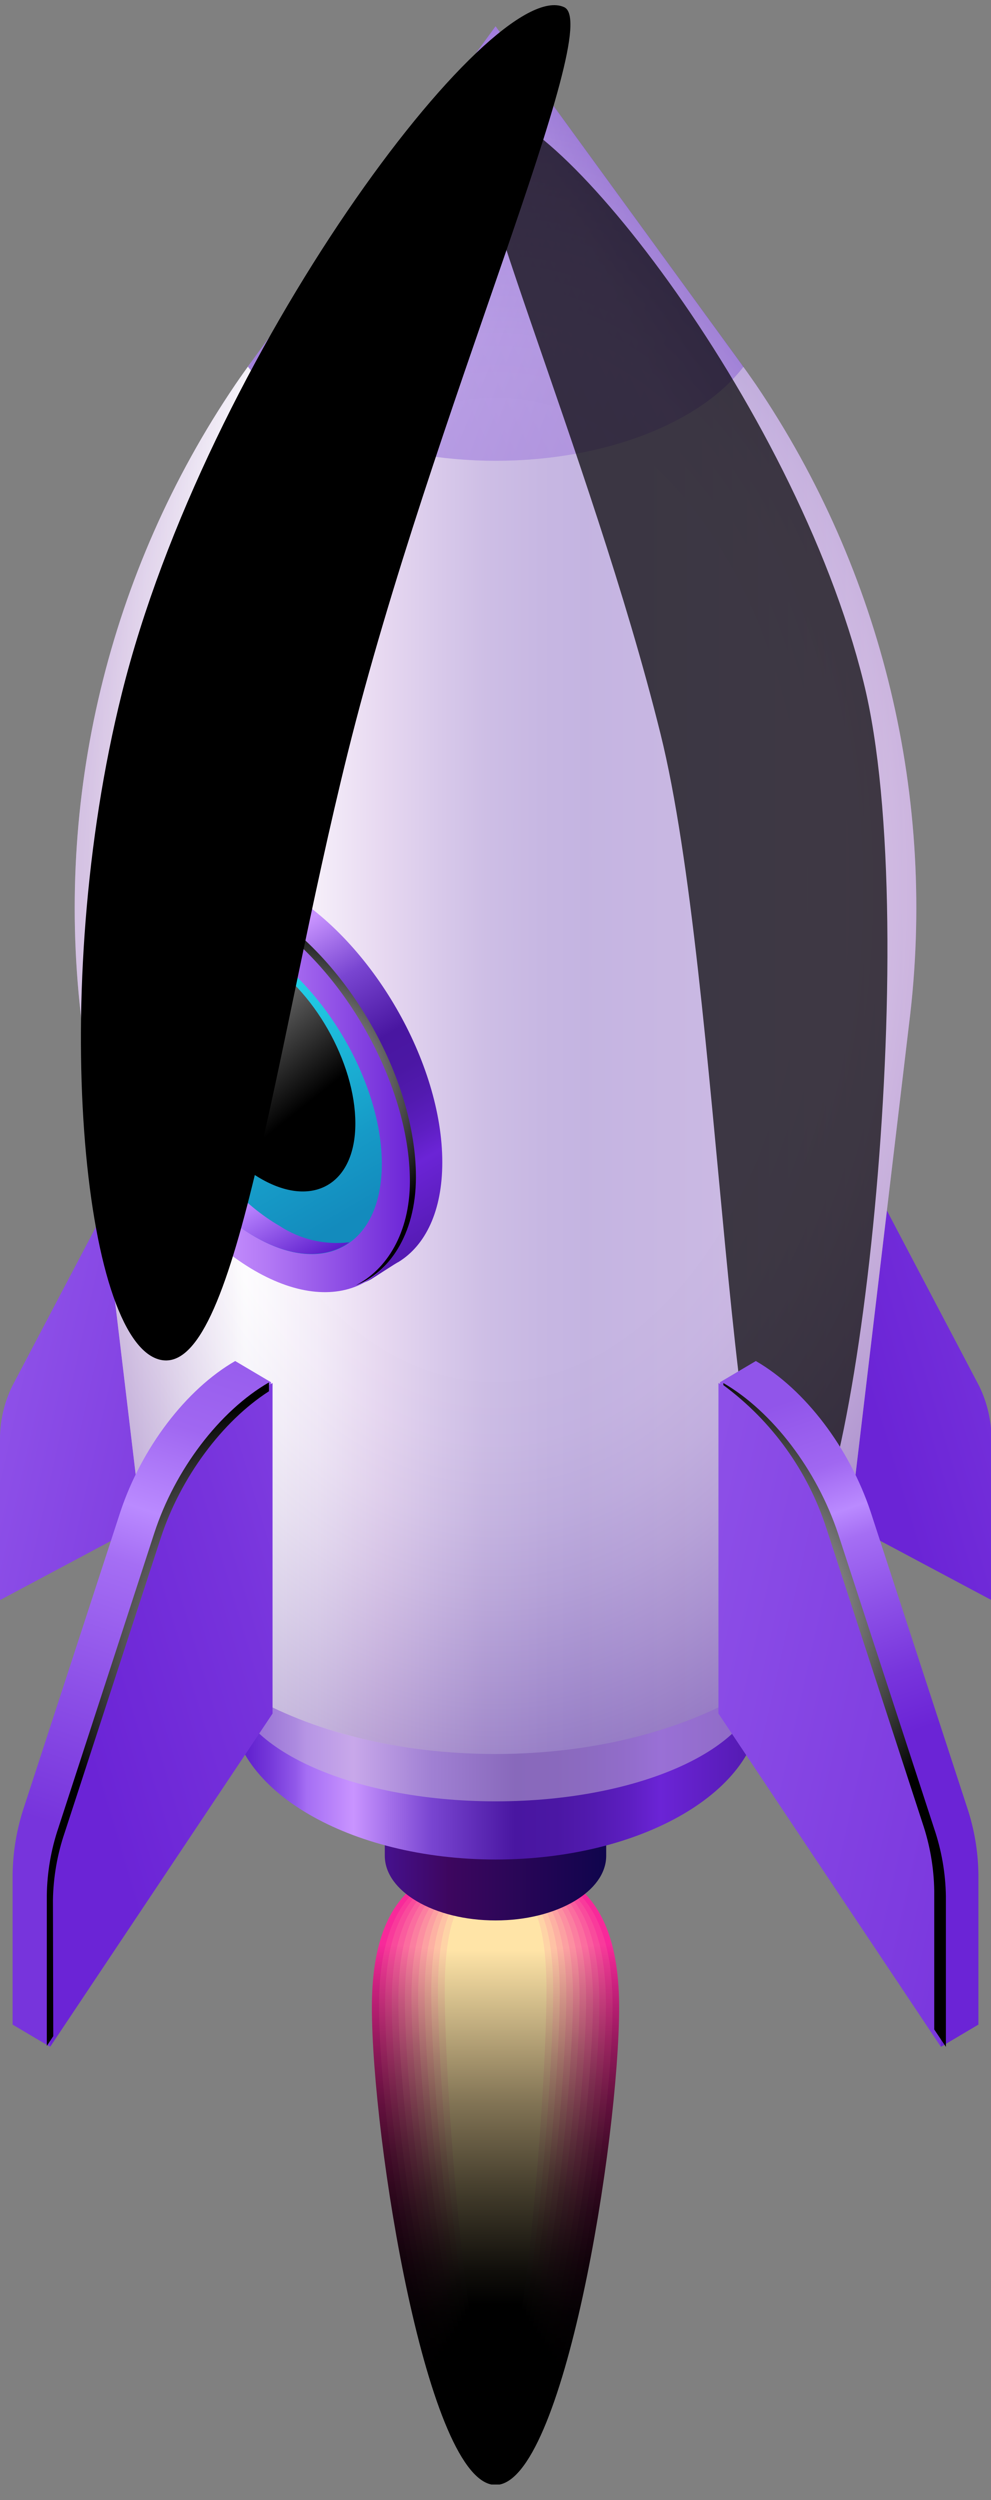 <svg width="48" height="121" viewBox="0 0 48 121" fill="none" xmlns="http://www.w3.org/2000/svg">
<rect x="0" y="0" width="48" height="121" fill="#808080" stroke="none"/>
<g clip-path="url(#clip0_2423_1969)">
<path d="M36.737 71.432L48.021 77.443V69.834C48.048 68.885 47.845 67.944 47.431 67.091L42.564 57.843C41.538 55.849 39.25 55.495 36.758 56.933L36.737 71.432Z" fill="url(#paint0_linear_2423_1969)"/>
<path d="M11.283 71.432L-1.60073e-05 77.443V69.834C-0.027 68.885 0.175 67.944 0.59 67.091L5.457 57.843C6.483 55.849 8.77 55.495 11.263 56.933L11.283 71.432Z" fill="url(#paint1_linear_2423_1969)"/>
<path style="mix-blend-mode:screen" d="M29.988 97.151C29.988 103.537 27.305 120.27 24.003 120.27C20.7 120.27 18.012 103.557 18.012 97.151C18.012 91.53 20.695 90.174 24.003 90.174C27.311 90.174 29.988 91.53 29.988 97.151Z" fill="url(#paint2_linear_2423_1969)"/>
<path style="mix-blend-mode:screen" d="M29.67 97.074C29.67 103.306 27.105 119.859 24.003 119.859C20.9 119.859 18.361 103.306 18.361 97.074C18.361 91.587 20.895 90.261 24.003 90.261C27.111 90.261 29.67 91.587 29.67 97.074Z" fill="url(#paint3_linear_2423_1969)"/>
<path style="mix-blend-mode:screen" d="M29.347 96.997C29.347 103.075 26.952 119.469 24.003 119.469C21.054 119.469 18.653 103.075 18.653 96.997C18.653 91.644 21.048 90.354 24.003 90.354C26.957 90.354 29.347 91.644 29.347 96.997Z" fill="url(#paint4_linear_2423_1969)"/>
<path style="mix-blend-mode:screen" d="M29.029 96.919C29.029 102.848 26.777 119.083 24.003 119.083C21.228 119.083 18.976 102.848 18.976 96.919C18.976 91.7 21.228 90.441 24.008 90.441C26.787 90.441 29.029 91.7 29.029 96.919Z" fill="url(#paint5_linear_2423_1969)"/>
<path style="mix-blend-mode:screen" d="M28.721 96.837C28.721 102.617 26.613 118.693 24.013 118.693C21.413 118.693 19.294 102.617 19.294 96.837C19.294 91.751 21.397 90.528 24.003 90.528C26.608 90.528 28.721 91.751 28.721 96.837Z" fill="url(#paint6_linear_2423_1969)"/>
<path style="mix-blend-mode:screen" d="M28.388 96.76C28.388 102.412 26.423 118.303 24.003 118.303C21.582 118.303 19.612 102.376 19.612 96.76C19.612 91.808 21.577 90.595 24.003 90.595C26.428 90.595 28.388 91.808 28.388 96.76Z" fill="url(#paint7_linear_2423_1969)"/>
<path style="mix-blend-mode:screen" d="M28.07 96.683C28.07 102.16 26.249 117.912 24.003 117.912C21.756 117.912 19.93 102.16 19.93 96.683C19.93 91.864 21.751 90.703 24.003 90.703C26.254 90.703 28.07 91.864 28.07 96.683Z" fill="url(#paint8_linear_2423_1969)"/>
<path style="mix-blend-mode:screen" d="M27.752 96.606C27.752 101.929 26.069 117.527 24.003 117.527C21.936 117.527 20.253 101.929 20.253 96.606C20.253 91.921 21.93 90.79 24.003 90.79C26.075 90.79 27.752 91.921 27.752 96.606Z" fill="url(#paint9_linear_2423_1969)"/>
<path style="mix-blend-mode:screen" d="M27.429 96.529C27.429 101.698 25.89 117.136 24.003 117.136C22.115 117.136 20.571 101.724 20.571 96.529C20.571 91.977 22.11 90.878 24.003 90.878C25.895 90.878 27.429 91.977 27.429 96.529Z" fill="url(#paint10_linear_2423_1969)"/>
<path style="mix-blend-mode:screen" d="M27.111 96.452C27.111 101.472 25.716 116.746 24.003 116.746C22.29 116.746 20.889 101.472 20.889 96.452C20.889 92.034 22.284 90.97 24.003 90.97C25.721 90.97 27.111 92.034 27.111 96.452Z" fill="url(#paint11_linear_2423_1969)"/>
<path style="mix-blend-mode:screen" d="M26.793 96.375C26.793 101.24 25.541 116.361 24.003 116.361C22.464 116.361 21.212 101.24 21.212 96.375C21.212 92.09 22.459 91.058 24.003 91.058C25.546 91.058 26.793 92.09 26.793 96.375Z" fill="url(#paint12_linear_2423_1969)"/>
<path style="mix-blend-mode:screen" d="M26.47 96.324C26.47 101.04 25.367 115.996 24.003 115.996C22.638 115.996 21.541 101.014 21.541 96.324C21.541 92.172 22.643 91.186 24.013 91.186C25.382 91.186 26.47 92.147 26.47 96.324Z" fill="url(#paint13_linear_2423_1969)"/>
<path d="M29.362 88.237H18.638V89.779V89.82C18.638 91.546 21.038 92.948 24.003 92.948C26.967 92.948 29.362 91.546 29.362 89.82V89.779V88.237Z" fill="url(#paint14_linear_2423_1969)"/>
<path d="M36.809 74.797H11.191V82.421C11.191 82.457 11.191 82.488 11.191 82.524C11.191 86.634 16.925 89.999 24.013 89.999C31.101 89.999 36.835 86.649 36.835 82.524C36.835 82.488 36.835 82.457 36.835 82.421L36.809 74.797Z" fill="url(#paint15_linear_2423_1969)"/>
<g style="mix-blend-mode:multiply" opacity="0.5">
<path d="M36.809 75.064H11.191V81.142C11.191 81.173 11.191 81.198 11.191 81.224C11.191 84.517 16.925 87.184 24.013 87.184C31.101 87.184 36.835 84.517 36.835 81.224C36.835 81.198 36.835 81.173 36.835 81.142L36.809 75.064Z" fill="#C7BCD6"/>
</g>
<path d="M44.03 49.571C45.399 38.687 42.758 27.676 36.604 18.602C36.341 18.221 36.074 17.846 35.804 17.476L24.003 1.277L12.206 17.476C11.933 17.846 11.666 18.221 11.406 18.602C5.248 27.674 2.604 38.685 3.97 49.571L6.985 74.828C6.985 74.874 6.985 74.92 6.985 74.967C6.985 80.448 14.601 84.892 24.003 84.892C33.404 84.892 41.03 80.433 41.03 74.951C41.03 74.905 41.03 74.859 41.03 74.812L44.03 49.571Z" fill="url(#paint16_linear_2423_1969)"/>
<path d="M35.804 17.476L24.003 1.277L12.206 17.476C12.14 17.564 12.078 17.661 12.011 17.749C14.063 20.43 18.679 22.301 24.013 22.301C29.347 22.301 33.968 20.43 36.009 17.749C35.932 17.661 35.87 17.564 35.804 17.476Z" fill="url(#paint17_linear_2423_1969)"/>
<path opacity="0.3" d="M35.804 17.476L24.003 1.277L12.206 17.476C12.14 17.564 12.078 17.661 12.011 17.749C14.063 20.43 18.679 22.301 24.013 22.301C29.347 22.301 33.968 20.43 36.009 17.749C35.932 17.661 35.87 17.564 35.804 17.476Z" fill="url(#paint18_linear_2423_1969)"/>
<path style="mix-blend-mode:multiply" opacity="0.5" d="M44.03 49.571C45.399 38.687 42.758 27.676 36.604 18.602C36.341 18.221 36.074 17.846 35.804 17.476L24.003 1.277L12.206 17.476C11.933 17.846 11.666 18.221 11.406 18.602C5.248 27.674 2.604 38.685 3.97 49.571L6.985 74.828C6.985 74.874 6.985 74.92 6.985 74.967C6.985 80.448 14.601 84.892 24.003 84.892C33.404 84.892 41.03 80.433 41.03 74.951C41.03 74.905 41.03 74.859 41.03 74.812L44.03 49.571Z" fill="url(#paint19_radial_2423_1969)"/>
<path style="mix-blend-mode:color-dodge" opacity="0.7" d="M31.993 35.52C28.613 21.905 21.602 6.235 23.274 5.469C26.203 4.139 38.466 19.408 41.83 33.023C44.805 45.009 41.445 74.848 38.353 75.619C35.26 76.389 34.973 47.516 31.993 35.52Z" fill="url(#paint20_radial_2423_1969)"/>
<path d="M21.423 56.25C21.423 58.608 20.612 60.278 19.294 61.084C19.253 61.084 18.022 61.891 17.981 61.912C16.612 62.682 17.468 60.936 15.417 59.728C11.222 57.303 7.816 51.426 7.816 46.602C7.816 44.218 5.616 44.197 6.965 43.401L8.534 42.538C9.904 41.793 11.776 41.931 13.837 43.123C18.022 45.569 21.423 51.446 21.423 56.25Z" fill="url(#paint21_linear_2423_1969)"/>
<path d="M19.925 57.154C19.925 61.978 16.52 63.921 12.329 61.496C8.139 59.071 4.729 53.193 4.729 48.369C4.729 43.545 8.129 41.603 12.309 44.028C16.489 46.453 19.925 52.33 19.925 57.154Z" fill="url(#paint22_linear_2423_1969)"/>
<path d="M18.494 56.327C18.494 60.247 15.735 61.824 12.34 59.851C8.945 57.879 6.155 53.111 6.155 49.196C6.155 45.281 8.914 43.699 12.309 45.672C15.704 47.644 18.494 52.412 18.494 56.327Z" fill="url(#paint23_linear_2423_1969)"/>
<path style="mix-blend-mode:screen" d="M17.212 54.375C17.212 57.324 15.135 58.511 12.596 57.026C10.057 55.541 7.98 51.955 7.98 49.006C7.98 46.057 10.057 44.87 12.622 46.355C15.186 47.84 17.212 51.426 17.212 54.375Z" fill="url(#paint24_linear_2423_1969)"/>
<path d="M13.54 59.333C10.134 57.365 7.385 52.592 7.385 48.672C7.385 46.869 7.975 45.589 8.924 44.87C7.257 45.173 6.16 46.715 6.16 49.186C6.16 53.101 8.919 57.873 12.314 59.841C14.15 60.905 15.797 60.935 16.93 60.124C15.742 60.27 14.541 59.99 13.54 59.333Z" fill="url(#paint25_linear_2423_1969)"/>
<path style="mix-blend-mode:color-dodge" d="M12.55 43.837C10.54 42.671 8.447 42.753 7.493 43.206C9.129 42.859 10.836 43.163 12.252 44.053C16.448 46.478 19.853 52.356 19.853 57.18C19.853 59.687 18.71 61.465 17.233 62.205C18.771 61.634 20.146 59.826 20.146 56.964C20.146 52.14 16.745 46.262 12.55 43.837Z" fill="url(#paint26_radial_2423_1969)"/>
<path style="mix-blend-mode:color-dodge" d="M16.848 36.419C20.91 20.076 29.326 1.277 27.326 0.347C23.808 -1.256 9.96 17.23 5.898 33.572C2.308 47.958 4.016 64.876 7.734 65.806C11.452 66.736 13.273 50.809 16.848 36.419Z" fill="url(#paint27_radial_2423_1969)"/>
<path d="M11.391 81.861L2.421 99.062L0.61 97.989V90.708C0.628 89.591 0.818 88.484 1.175 87.425L5.831 73.168C6.857 70.086 9.001 67.25 11.391 65.873L13.13 66.901L11.391 81.861Z" fill="url(#paint28_linear_2423_1969)"/>
<path d="M13.201 82.935L2.431 99.062V91.782C2.448 90.665 2.64 89.557 3 88.499L7.647 74.232C8.647 71.149 10.816 68.319 13.201 66.936V82.935Z" fill="url(#paint29_linear_2423_1969)"/>
<path style="mix-blend-mode:color-dodge" d="M2.564 91.978C2.581 90.86 2.773 89.752 3.134 88.695L7.785 74.438C8.744 71.504 10.77 68.786 13.027 67.337V66.906C10.642 68.283 8.473 71.129 7.473 74.201L2.831 88.458C2.472 89.516 2.281 90.624 2.267 91.741V99.021L2.58 98.549L2.564 91.978Z" fill="url(#paint30_radial_2423_1969)"/>
<path d="M36.609 81.861L45.579 99.062L47.39 97.989V90.708C47.375 89.591 47.185 88.483 46.825 87.425L42.169 73.168C41.143 70.086 38.999 67.25 36.609 65.873L34.87 66.901L36.609 81.861Z" fill="url(#paint31_linear_2423_1969)"/>
<path d="M34.799 82.935L45.569 99.062V91.782C45.552 90.665 45.36 89.557 45 88.499L40.353 74.232C39.327 71.149 37.184 68.319 34.799 66.936V82.935Z" fill="url(#paint32_linear_2423_1969)"/>
<path style="mix-blend-mode:color-dodge" d="M45.246 88.499L40.594 74.232C39.568 71.149 37.419 68.319 35.035 66.936V67.039C37.383 68.77 39.131 71.196 40.03 73.975L44.682 88.232C45.041 89.29 45.234 90.398 45.251 91.515V98.225L45.815 99.067V91.782C45.799 90.665 45.606 89.557 45.246 88.499Z" fill="url(#paint33_radial_2423_1969)"/>
</g>
<defs>
<linearGradient id="paint0_linear_2423_1969" x1="40.717" y1="67.563" x2="71.457" y2="58.376" gradientUnits="userSpaceOnUse">
<stop offset="0.04" stop-color="#6B24D6"/>
<stop offset="0.29" stop-color="#7733DC"/>
<stop offset="0.79" stop-color="#975CED"/>
<stop offset="1" stop-color="#A56EF4"/>
</linearGradient>
<linearGradient id="paint1_linear_2423_1969" x1="24.326" y1="71.206" x2="-12.495" y2="62.961" gradientUnits="userSpaceOnUse">
<stop offset="0.04" stop-color="#6B24D6"/>
<stop offset="0.29" stop-color="#7733DC"/>
<stop offset="0.79" stop-color="#975CED"/>
<stop offset="1" stop-color="#A56EF4"/>
</linearGradient>
<linearGradient id="paint2_linear_2423_1969" x1="24.003" y1="94.084" x2="24.003" y2="114.881" gradientUnits="userSpaceOnUse">
<stop stop-color="#F8299A"/>
<stop offset="0.1" stop-color="#C9217D"/>
<stop offset="0.23" stop-color="#94195C"/>
<stop offset="0.36" stop-color="#671140"/>
<stop offset="0.49" stop-color="#420B29"/>
<stop offset="0.62" stop-color="#250617"/>
<stop offset="0.75" stop-color="#10030A"/>
<stop offset="0.88" stop-color="#040103"/>
<stop offset="1"/>
</linearGradient>
<linearGradient id="paint3_linear_2423_1969" x1="24.003" y1="94.109" x2="24.003" y2="114.578" gradientUnits="userSpaceOnUse">
<stop stop-color="#F93A9B"/>
<stop offset="0.08" stop-color="#D63285"/>
<stop offset="0.22" stop-color="#9E2562"/>
<stop offset="0.36" stop-color="#6E1A44"/>
<stop offset="0.49" stop-color="#46102C"/>
<stop offset="0.63" stop-color="#270919"/>
<stop offset="0.76" stop-color="#12040B"/>
<stop offset="0.88" stop-color="#040103"/>
<stop offset="1"/>
</linearGradient>
<linearGradient id="paint4_linear_2423_1969" x1="24.003" y1="94.135" x2="24.003" y2="114.275" gradientUnits="userSpaceOnUse">
<stop stop-color="#F94B9C"/>
<stop offset="0.05" stop-color="#E4458F"/>
<stop offset="0.2" stop-color="#A9336A"/>
<stop offset="0.35" stop-color="#752349"/>
<stop offset="0.49" stop-color="#4B172F"/>
<stop offset="0.63" stop-color="#2A0D1B"/>
<stop offset="0.77" stop-color="#13060C"/>
<stop offset="0.89" stop-color="#050103"/>
<stop offset="1"/>
</linearGradient>
<linearGradient id="paint5_linear_2423_1969" x1="24.003" y1="94.161" x2="24.003" y2="113.966" gradientUnits="userSpaceOnUse">
<stop stop-color="#FA5C9E"/>
<stop offset="0.01" stop-color="#F55A9B"/>
<stop offset="0.17" stop-color="#B54373"/>
<stop offset="0.33" stop-color="#7E2E50"/>
<stop offset="0.49" stop-color="#511E33"/>
<stop offset="0.64" stop-color="#2E111D"/>
<stop offset="0.77" stop-color="#15080D"/>
<stop offset="0.9" stop-color="#050203"/>
<stop offset="1"/>
</linearGradient>
<linearGradient id="paint6_linear_2423_1969" x1="24.003" y1="94.192" x2="24.003" y2="113.663" gradientUnits="userSpaceOnUse">
<stop stop-color="#FB6D9F"/>
<stop offset="0.14" stop-color="#C3557C"/>
<stop offset="0.32" stop-color="#893B57"/>
<stop offset="0.48" stop-color="#582638"/>
<stop offset="0.64" stop-color="#32161F"/>
<stop offset="0.78" stop-color="#160A0E"/>
<stop offset="0.9" stop-color="#060304"/>
<stop offset="1"/>
</linearGradient>
<linearGradient id="paint7_linear_2423_1969" x1="24.003" y1="94.217" x2="24.003" y2="113.36" gradientUnits="userSpaceOnUse">
<stop stop-color="#FB7EA0"/>
<stop offset="0.1" stop-color="#D56B88"/>
<stop offset="0.29" stop-color="#954B5F"/>
<stop offset="0.47" stop-color="#60303D"/>
<stop offset="0.63" stop-color="#361B23"/>
<stop offset="0.78" stop-color="#190C10"/>
<stop offset="0.91" stop-color="#060304"/>
<stop offset="1"/>
</linearGradient>
<linearGradient id="paint8_linear_2423_1969" x1="24.003" y1="94.243" x2="24.003" y2="113.057" gradientUnits="userSpaceOnUse">
<stop stop-color="#FC8FA1"/>
<stop offset="0.05" stop-color="#EB8596"/>
<stop offset="0.25" stop-color="#A45D69"/>
<stop offset="0.45" stop-color="#6A3C44"/>
<stop offset="0.62" stop-color="#3C2226"/>
<stop offset="0.78" stop-color="#1B0F11"/>
<stop offset="0.91" stop-color="#070405"/>
<stop offset="1"/>
</linearGradient>
<linearGradient id="paint9_linear_2423_1969" x1="24.003" y1="94.269" x2="24.003" y2="112.754" gradientUnits="userSpaceOnUse">
<stop stop-color="#FCA0A2"/>
<stop offset="0.21" stop-color="#B67475"/>
<stop offset="0.42" stop-color="#764B4C"/>
<stop offset="0.61" stop-color="#432B2B"/>
<stop offset="0.78" stop-color="#1F1314"/>
<stop offset="0.91" stop-color="#080505"/>
<stop offset="1"/>
</linearGradient>
<linearGradient id="paint10_linear_2423_1969" x1="24.003" y1="94.294" x2="24.003" y2="112.451" gradientUnits="userSpaceOnUse">
<stop stop-color="#FDB1A3"/>
<stop offset="0.14" stop-color="#CF9185"/>
<stop offset="0.38" stop-color="#865E56"/>
<stop offset="0.59" stop-color="#4C3531"/>
<stop offset="0.77" stop-color="#231816"/>
<stop offset="0.91" stop-color="#090706"/>
<stop offset="1"/>
</linearGradient>
<linearGradient id="paint11_linear_2423_1969" x1="24.003" y1="94.32" x2="24.003" y2="112.142" gradientUnits="userSpaceOnUse">
<stop stop-color="#FEC2A5"/>
<stop offset="0.05" stop-color="#EFB69B"/>
<stop offset="0.32" stop-color="#9B7665"/>
<stop offset="0.56" stop-color="#584439"/>
<stop offset="0.76" stop-color="#291F1A"/>
<stop offset="0.91" stop-color="#0B0807"/>
<stop offset="1"/>
</linearGradient>
<linearGradient id="paint12_linear_2423_1969" x1="24.003" y1="94.346" x2="24.003" y2="111.839" gradientUnits="userSpaceOnUse">
<stop stop-color="#FED3A6"/>
<stop offset="0.23" stop-color="#B79877"/>
<stop offset="0.51" stop-color="#695745"/>
<stop offset="0.74" stop-color="#302820"/>
<stop offset="0.91" stop-color="#0D0B09"/>
<stop offset="1"/>
</linearGradient>
<linearGradient id="paint13_linear_2423_1969" x1="24.003" y1="94.371" x2="24.003" y2="111.536" gradientUnits="userSpaceOnUse">
<stop stop-color="#FFE4A7"/>
<stop offset="0.1" stop-color="#E1CA94"/>
<stop offset="0.43" stop-color="#827455"/>
<stop offset="0.71" stop-color="#3C3627"/>
<stop offset="0.9" stop-color="#110F0B"/>
<stop offset="1"/>
</linearGradient>
<linearGradient id="paint14_linear_2423_1969" x1="18.689" y1="90.58" x2="29.244" y2="90.58" gradientUnits="userSpaceOnUse">
<stop offset="0.02" stop-color="#45108A"/>
<stop offset="0.29" stop-color="#3D065F"/>
<stop offset="1" stop-color="#10054D"/>
</linearGradient>
<linearGradient id="paint15_linear_2423_1969" x1="11.314" y1="82.395" x2="36.527" y2="82.395" gradientUnits="userSpaceOnUse">
<stop stop-color="#5C1CCC"/>
<stop offset="0.03" stop-color="#6323D0"/>
<stop offset="0.07" stop-color="#7538DA"/>
<stop offset="0.12" stop-color="#9259EA"/>
<stop offset="0.14" stop-color="#A56EF4"/>
<stop offset="0.23" stop-color="#C994FF"/>
<stop offset="0.28" stop-color="#AE7AF0"/>
<stop offset="0.38" stop-color="#7945D1"/>
<stop offset="0.54" stop-color="#4916A1"/>
<stop offset="0.62" stop-color="#4B17A4"/>
<stop offset="0.69" stop-color="#521AAF"/>
<stop offset="0.76" stop-color="#5D1EC1"/>
<stop offset="0.82" stop-color="#6B24D6"/>
<stop offset="0.94" stop-color="#5B1DBD"/>
<stop offset="1" stop-color="#531AB0"/>
</linearGradient>
<linearGradient id="paint16_linear_2423_1969" x1="3.836" y1="43.077" x2="43.907" y2="43.077" gradientUnits="userSpaceOnUse">
<stop offset="0.01" stop-color="#C1A1D5"/>
<stop offset="0.04" stop-color="#C8ABDA"/>
<stop offset="0.1" stop-color="#DAC6E6"/>
<stop offset="0.18" stop-color="#F7F2F9"/>
<stop offset="0.2" stop-color="white"/>
<stop offset="0.23" stop-color="#F9F5FB"/>
<stop offset="0.29" stop-color="#E9DBF2"/>
<stop offset="0.36" stop-color="#D1B4E3"/>
<stop offset="0.43" stop-color="#B395D6"/>
<stop offset="0.49" stop-color="#9C7DCB"/>
<stop offset="0.56" stop-color="#8E6EC5"/>
<stop offset="0.61" stop-color="#8969C3"/>
<stop offset="0.76" stop-color="#9471C6"/>
<stop offset="1" stop-color="#B086CC"/>
</linearGradient>
<linearGradient id="paint17_linear_2423_1969" x1="16.32" y1="9.508" x2="37.455" y2="18.052" gradientUnits="userSpaceOnUse">
<stop stop-color="#5C1CCC"/>
<stop offset="0.04" stop-color="#6323D0"/>
<stop offset="0.09" stop-color="#7538DA"/>
<stop offset="0.16" stop-color="#9259EA"/>
<stop offset="0.19" stop-color="#A56EF4"/>
<stop offset="0.34" stop-color="#7945D1"/>
<stop offset="0.44" stop-color="#6D37C7"/>
<stop offset="0.6" stop-color="#5E27BA"/>
<stop offset="0.77" stop-color="#561DB2"/>
<stop offset="1" stop-color="#531AB0"/>
</linearGradient>
<linearGradient id="paint18_linear_2423_1969" x1="33.275" y1="8.414" x2="5.972" y2="21.76" gradientUnits="userSpaceOnUse">
<stop stop-color="#5C1CCC"/>
<stop offset="0.04" stop-color="#6323D0"/>
<stop offset="0.09" stop-color="#7538DA"/>
<stop offset="0.16" stop-color="#9259EA"/>
<stop offset="0.19" stop-color="#A56EF4"/>
<stop offset="0.34" stop-color="#7945D1"/>
<stop offset="0.44" stop-color="#6D37C7"/>
<stop offset="0.6" stop-color="#5E27BA"/>
<stop offset="0.77" stop-color="#561DB2"/>
<stop offset="1" stop-color="#531AB0"/>
</linearGradient>
<radialGradient id="paint19_radial_2423_1969" cx="0" cy="0" r="1" gradientUnits="userSpaceOnUse" gradientTransform="translate(23.997 43.076) scale(28.439 45.581)">
<stop offset="0.53" stop-color="white"/>
<stop offset="0.6" stop-color="#FBFAFD"/>
<stop offset="0.68" stop-color="#EFECF6"/>
<stop offset="0.76" stop-color="#DCD5EA"/>
<stop offset="0.85" stop-color="#C0B4DA"/>
<stop offset="0.95" stop-color="#9E8BC5"/>
<stop offset="1" stop-color="#8770B8"/>
</radialGradient>
<radialGradient id="paint20_radial_2423_1969" cx="0" cy="0" r="1" gradientUnits="userSpaceOnUse" gradientTransform="translate(54.806 85.293) rotate(164.72) scale(7.756 34.029)">
<stop stop-color="#972A74"/>
<stop offset="0.02" stop-color="#8C276C"/>
<stop offset="0.11" stop-color="#671D4F"/>
<stop offset="0.21" stop-color="#471437"/>
<stop offset="0.32" stop-color="#2D0D23"/>
<stop offset="0.43" stop-color="#190713"/>
<stop offset="0.57" stop-color="#0B0308"/>
<stop offset="0.73" stop-color="#020102"/>
<stop offset="1"/>
</radialGradient>
<linearGradient id="paint21_linear_2423_1969" x1="9.18" y1="42.008" x2="20.102" y2="60.894" gradientUnits="userSpaceOnUse">
<stop stop-color="#5C1CCC"/>
<stop offset="0.03" stop-color="#6323D0"/>
<stop offset="0.07" stop-color="#7538DA"/>
<stop offset="0.12" stop-color="#9259EA"/>
<stop offset="0.14" stop-color="#A56EF4"/>
<stop offset="0.23" stop-color="#C994FF"/>
<stop offset="0.28" stop-color="#AE7AF0"/>
<stop offset="0.38" stop-color="#7945D1"/>
<stop offset="0.54" stop-color="#4916A1"/>
<stop offset="0.62" stop-color="#4B17A4"/>
<stop offset="0.69" stop-color="#521AAF"/>
<stop offset="0.76" stop-color="#5D1EC1"/>
<stop offset="0.82" stop-color="#6B24D6"/>
<stop offset="0.94" stop-color="#5B1DBD"/>
<stop offset="1" stop-color="#531AB0"/>
</linearGradient>
<linearGradient id="paint22_linear_2423_1969" x1="4.729" y1="52.762" x2="19.925" y2="52.762" gradientUnits="userSpaceOnUse">
<stop offset="0.04" stop-color="#A56EF4"/>
<stop offset="0.36" stop-color="#C994FF"/>
<stop offset="0.54" stop-color="#B379F5"/>
<stop offset="0.91" stop-color="#7935DC"/>
<stop offset="1" stop-color="#6B24D6"/>
</linearGradient>
<linearGradient id="paint23_linear_2423_1969" x1="16.53" y1="60.052" x2="7.866" y2="45.078" gradientUnits="userSpaceOnUse">
<stop offset="0.04" stop-color="#138BBD"/>
<stop offset="0.23" stop-color="#169AC7"/>
<stop offset="0.59" stop-color="#1FC3DF"/>
<stop offset="1" stop-color="#2AF6FF"/>
</linearGradient>
<linearGradient id="paint24_linear_2423_1969" x1="6.349" y1="43.863" x2="14.331" y2="53.868" gradientUnits="userSpaceOnUse">
<stop stop-color="white"/>
<stop offset="1"/>
</linearGradient>
<linearGradient id="paint25_linear_2423_1969" x1="14.894" y1="61.259" x2="6.281" y2="46.363" gradientUnits="userSpaceOnUse">
<stop stop-color="#5C1CCC"/>
<stop offset="0.23" stop-color="#BA85FF"/>
<stop offset="0.38" stop-color="#7945D1"/>
<stop offset="0.54" stop-color="#4916A1"/>
<stop offset="0.61" stop-color="#4B17A4"/>
<stop offset="0.68" stop-color="#521AAF"/>
<stop offset="0.74" stop-color="#5D1EC1"/>
<stop offset="0.79" stop-color="#6B24D6"/>
<stop offset="0.93" stop-color="#5B1DBD"/>
<stop offset="1" stop-color="#531AB0"/>
</linearGradient>
<radialGradient id="paint26_radial_2423_1969" cx="0" cy="0" r="1" gradientUnits="userSpaceOnUse" gradientTransform="translate(13.822 52.551) scale(8.155 8.169)">
<stop stop-color="white"/>
<stop offset="1"/>
</radialGradient>
<radialGradient id="paint27_radial_2423_1969" cx="0" cy="0" r="1" gradientUnits="userSpaceOnUse" gradientTransform="translate(12.426 -2.461) rotate(15.28) scale(7.275 31.919)">
<stop stop-color="#972A74"/>
<stop offset="0.02" stop-color="#8C276C"/>
<stop offset="0.11" stop-color="#671D4F"/>
<stop offset="0.21" stop-color="#471437"/>
<stop offset="0.32" stop-color="#2D0D23"/>
<stop offset="0.43" stop-color="#190713"/>
<stop offset="0.57" stop-color="#0B0308"/>
<stop offset="0.73" stop-color="#020102"/>
<stop offset="1"/>
</radialGradient>
<linearGradient id="paint28_linear_2423_1969" x1="2.759" y1="95.451" x2="13.245" y2="63.407" gradientUnits="userSpaceOnUse">
<stop offset="0.2" stop-color="#7734DC"/>
<stop offset="0.39" stop-color="#8C4FE7"/>
<stop offset="0.59" stop-color="#A56EF4"/>
<stop offset="0.67" stop-color="#BA8AFF"/>
<stop offset="0.8" stop-color="#A067F1"/>
<stop offset="1" stop-color="#9155EA"/>
</linearGradient>
<linearGradient id="paint29_linear_2423_1969" x1="2.503" y1="84.595" x2="38.409" y2="73.86" gradientUnits="userSpaceOnUse">
<stop offset="0.04" stop-color="#6B24D6"/>
<stop offset="0.29" stop-color="#7733DC"/>
<stop offset="0.79" stop-color="#975CED"/>
<stop offset="1" stop-color="#A56EF4"/>
</linearGradient>
<radialGradient id="paint30_radial_2423_1969" cx="0" cy="0" r="1" gradientUnits="userSpaceOnUse" gradientTransform="translate(14.115 79.743) scale(11.968 11.989)">
<stop stop-color="white"/>
<stop offset="1"/>
</radialGradient>
<linearGradient id="paint31_linear_2423_1969" x1="42.02" y1="85.309" x2="36.299" y2="68.417" gradientUnits="userSpaceOnUse">
<stop offset="0.04" stop-color="#6B24D6"/>
<stop offset="0.19" stop-color="#7733DC"/>
<stop offset="0.2" stop-color="#7734DC"/>
<stop offset="0.39" stop-color="#8C4FE7"/>
<stop offset="0.59" stop-color="#A56EF4"/>
<stop offset="0.67" stop-color="#BA8AFF"/>
<stop offset="0.8" stop-color="#A067F1"/>
<stop offset="1" stop-color="#9155EA"/>
</linearGradient>
<linearGradient id="paint32_linear_2423_1969" x1="67.592" y1="89.157" x2="11.556" y2="76.616" gradientUnits="userSpaceOnUse">
<stop offset="0.04" stop-color="#6B24D6"/>
<stop offset="0.29" stop-color="#7733DC"/>
<stop offset="0.79" stop-color="#975CED"/>
<stop offset="1" stop-color="#A56EF4"/>
</linearGradient>
<radialGradient id="paint33_radial_2423_1969" cx="0" cy="0" r="1" gradientUnits="userSpaceOnUse" gradientTransform="translate(34.958 78.322) scale(11.96 11.981)">
<stop stop-color="white"/>
<stop offset="1"/>
</radialGradient>
<clipPath id="clip0_2423_1969">
<rect width="48" height="120" fill="white" transform="translate(0 0.25)"/>
</clipPath>
</defs>
</svg>
